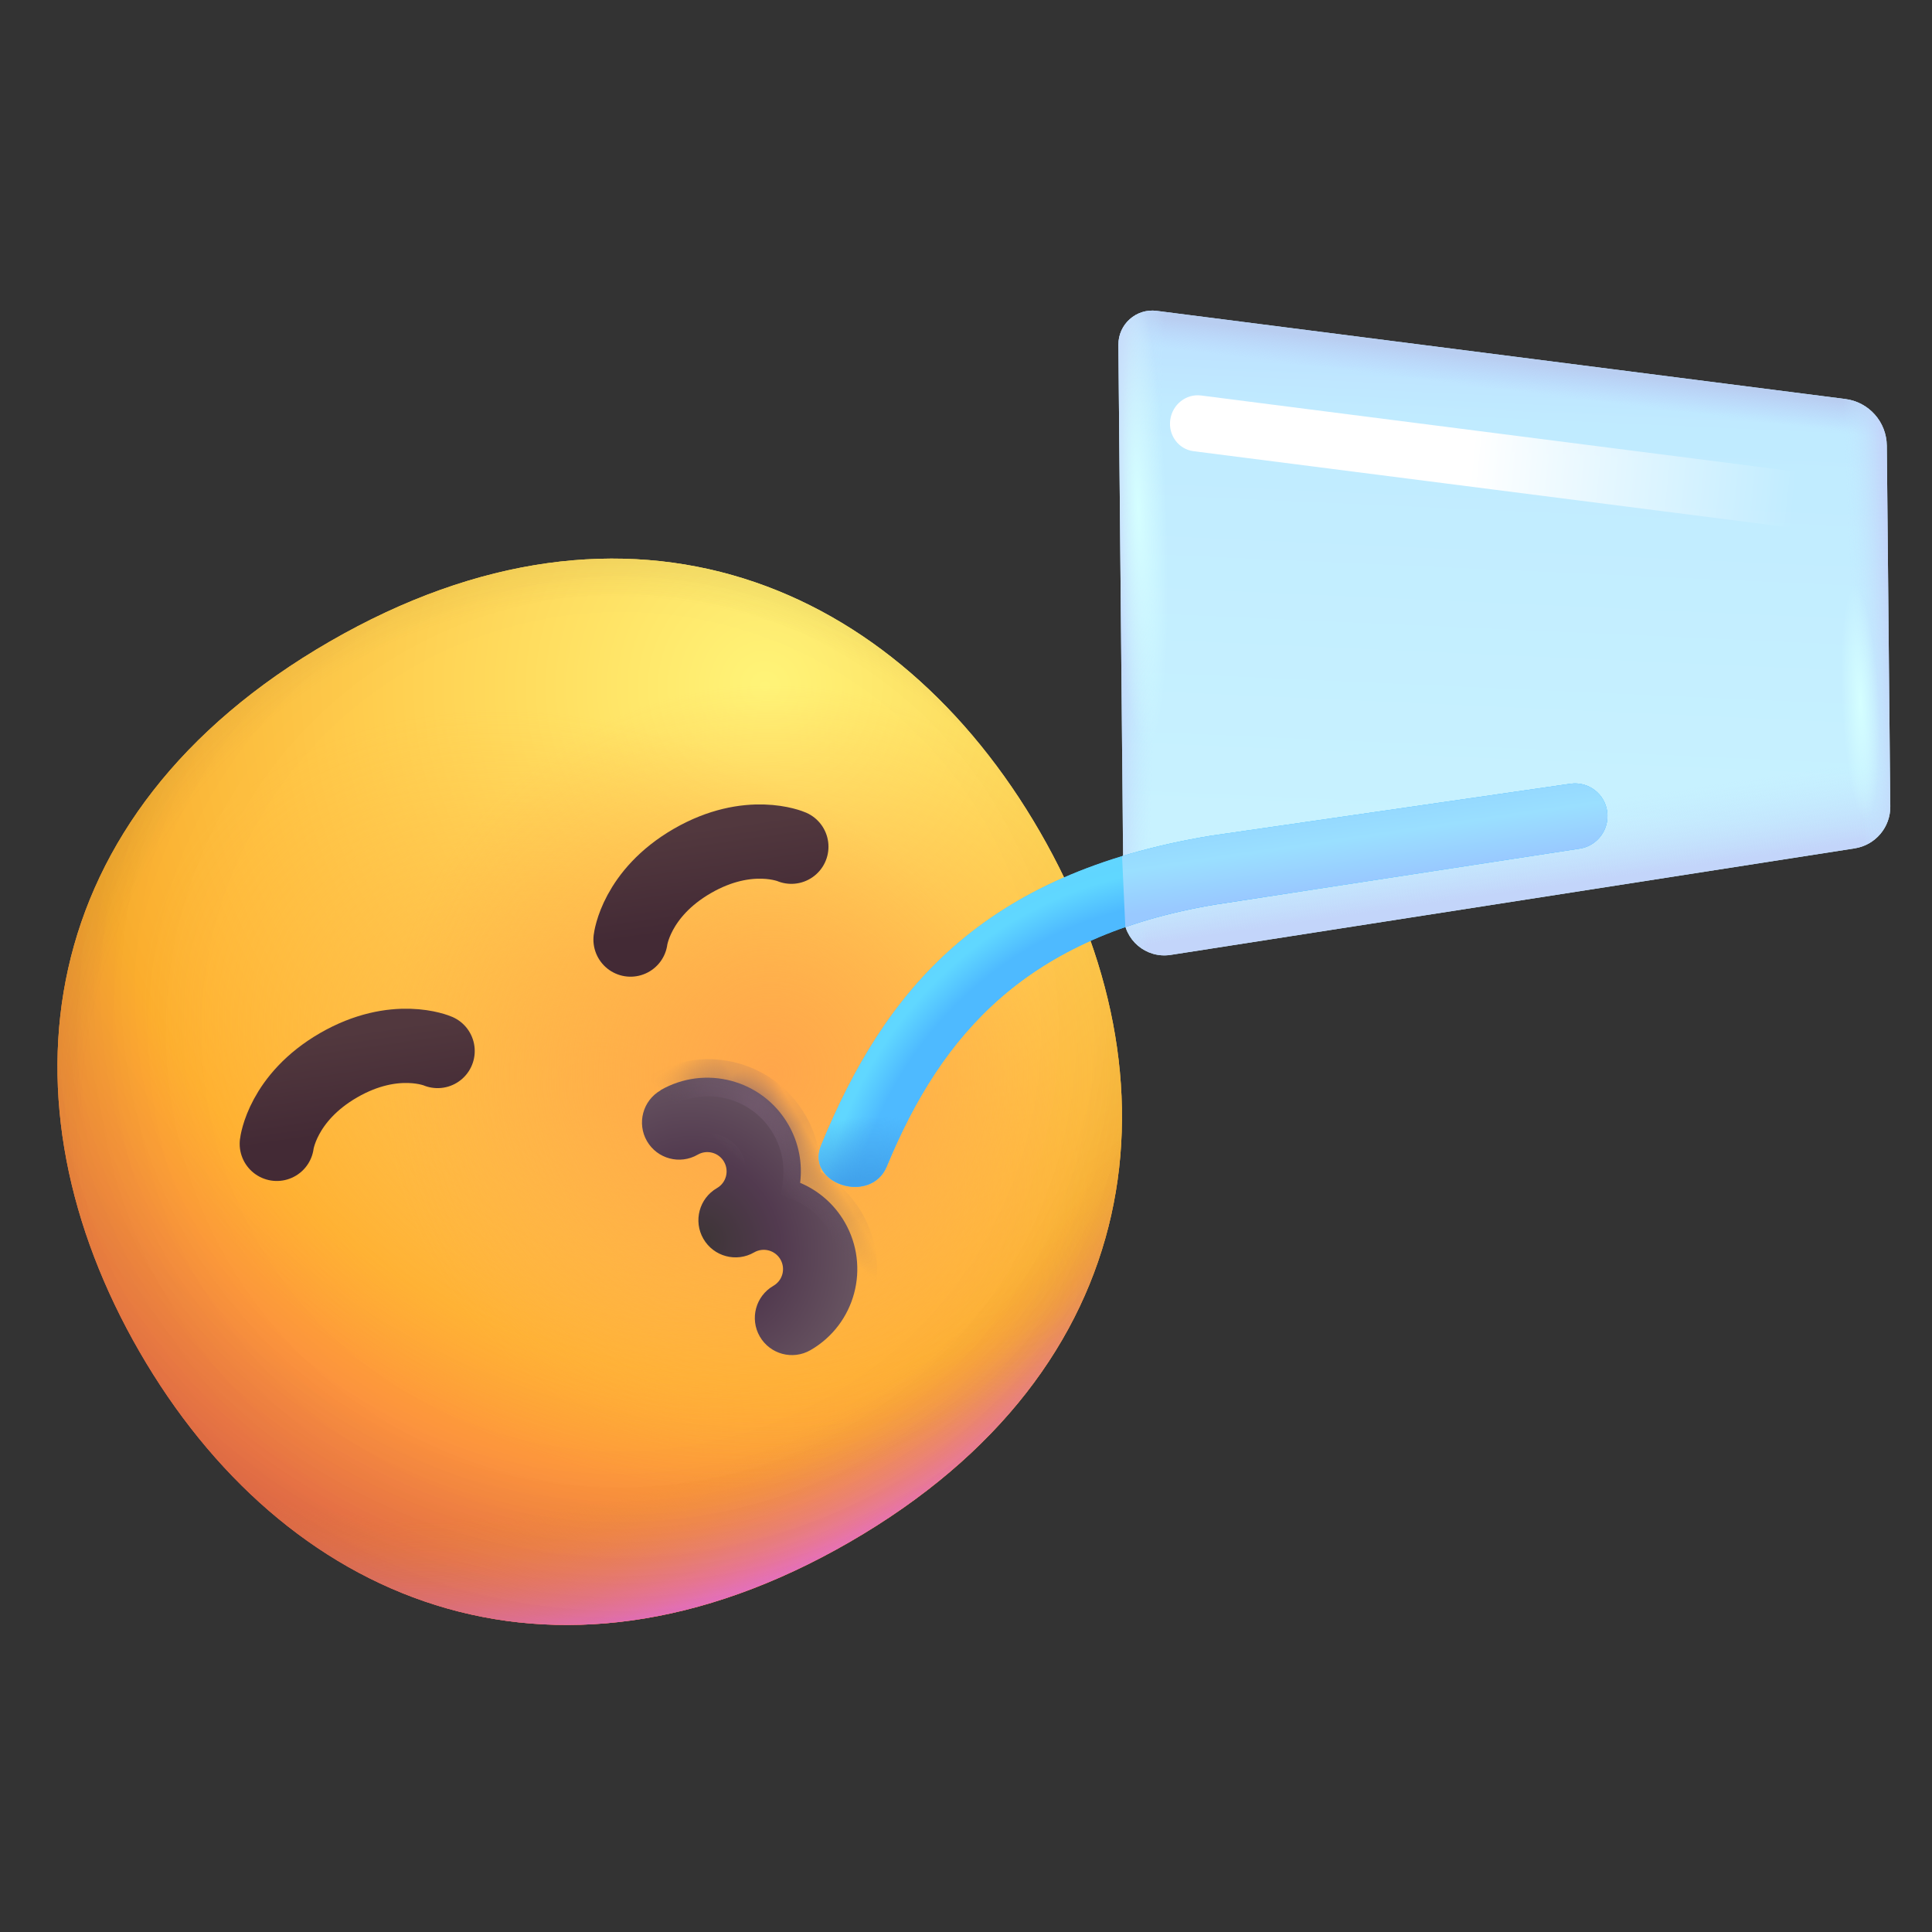 <?xml version="1.0" encoding="UTF-8" standalone="no"?>
<svg
   width="32"
   height="32"
   viewBox="0 0 32 32"
   fill="none"
   version="1.1"
   id="svg39"
   sodipodi:docname="umiinon.svg"
   inkscape:version="1.3.2 (091e20e, 2023-11-25, custom)"
   xmlns:inkscape="http://www.inkscape.org/namespaces/inkscape"
   xmlns:sodipodi="http://sodipodi.sourceforge.net/DTD/sodipodi-0.dtd"
   xmlns="http://www.w3.org/2000/svg"
   xmlns:svg="http://www.w3.org/2000/svg">
  <rect x="0" y="0" width="32" height="32" fill="#333333" stroke="none"/>
  <sodipodi:namedview
     id="namedview39"
     pagecolor="#ffffff"
     bordercolor="#000000"
     borderopacity="0.25"
     inkscape:showpageshadow="2"
     inkscape:pageopacity="0.0"
     inkscape:pagecheckerboard="0"
     inkscape:deskcolor="#d1d1d1"
     inkscape:zoom="12.59375"
     inkscape:cx="28.466501"
     inkscape:cy="25.687345"
     inkscape:window-width="1920"
     inkscape:window-height="991"
     inkscape:window-x="-9"
     inkscape:window-y="-9"
     inkscape:window-maximized="1"
     inkscape:current-layer="svg39" />
  <mask
     id="path-4-inside-1_23_486"
     fill="white">
    <path
       fill-rule="evenodd"
       clip-rule="evenodd"
       d="M17.67 16.92C17.118 16.92 16.67 17.368 16.67 17.92C16.67 18.472 17.118 18.92 17.67 18.92C17.958 18.92 18.19 19.152 18.19 19.44C18.19 19.728 17.958 19.96 17.67 19.96C17.118 19.96 16.67 20.408 16.67 20.96C16.67 20.96 16.67 20.96 16.67 20.96C16.67 21.512 17.118 21.96 17.67 21.96C17.958 21.96 18.19 22.192 18.19 22.48C18.19 22.768 17.958 23 17.67 23C17.118 23 16.67 23.448 16.67 24C16.67 24.552 17.118 25 17.67 25C19.062 25 20.19 23.872 20.19 22.48C20.19 21.909 20 21.382 19.68 20.96C20 20.538 20.19 20.011 20.19 19.44C20.19 18.048 19.062 16.92 17.67 16.92Z"
       id="path11" />
  </mask>
  <g
     id="g40"
     transform="matrix(1.062,0,0,1.062,-0.565,-1.586)">
    <path
       d="M 13.783,25.543 C 18.466,22.839 18.99,18.345 16.751,14.467 14.512,10.589 10.357,8.796 5.675,11.499 0.993,14.202 0.469,18.697 2.708,22.575 4.947,26.453 9.101,28.246 13.783,25.543 Z"
       fill="url(#paint0_radial_23_486)"
       id="path1"
       style="fill:url(#paint0_radial_23_486);stroke-width:0.579" />
    <path
       d="M 13.783,25.543 C 18.466,22.839 18.99,18.345 16.751,14.467 14.512,10.589 10.357,8.796 5.675,11.499 0.993,14.202 0.469,18.697 2.708,22.575 4.947,26.453 9.101,28.246 13.783,25.543 Z"
       fill="url(#paint1_radial_23_486)"
       id="path2"
       style="fill:url(#paint1_radial_23_486);stroke-width:0.579" />
    <path
       d="M 13.783,25.543 C 18.466,22.839 18.99,18.345 16.751,14.467 14.512,10.589 10.357,8.796 5.675,11.499 0.993,14.202 0.469,18.697 2.708,22.575 4.947,26.453 9.101,28.246 13.783,25.543 Z"
       fill="url(#paint2_radial_23_486)"
       id="path3"
       style="fill:url(#paint2_radial_23_486);stroke-width:0.579" />
    <path
       d="M 13.783,25.543 C 18.466,22.839 18.99,18.345 16.751,14.467 14.512,10.589 10.357,8.796 5.675,11.499 0.993,14.202 0.469,18.697 2.708,22.575 4.947,26.453 9.101,28.246 13.783,25.543 Z"
       fill="url(#paint3_radial_23_486)"
       fill-opacity="0.6"
       id="path4"
       style="fill:url(#paint3_radial_23_486);stroke-width:0.579" />
    <path
       d="M 13.783,25.543 C 18.466,22.839 18.99,18.345 16.751,14.467 14.512,10.589 10.357,8.796 5.675,11.499 0.993,14.202 0.469,18.697 2.708,22.575 4.947,26.453 9.101,28.246 13.783,25.543 Z"
       fill="url(#paint4_radial_23_486)"
       id="path5"
       style="fill:url(#paint4_radial_23_486);stroke-width:0.579" />
    <path
       d="M 13.783,25.543 C 18.466,22.839 18.99,18.345 16.751,14.467 14.512,10.589 10.357,8.796 5.675,11.499 0.993,14.202 0.469,18.697 2.708,22.575 4.947,26.453 9.101,28.246 13.783,25.543 Z"
       fill="url(#paint5_radial_23_486)"
       id="path6"
       style="fill:url(#paint5_radial_23_486);stroke-width:0.579" />
    <path
       d="M 13.783,25.543 C 18.466,22.839 18.99,18.345 16.751,14.467 14.512,10.589 10.357,8.796 5.675,11.499 0.993,14.202 0.469,18.697 2.708,22.575 4.947,26.453 9.101,28.246 13.783,25.543 Z"
       fill="url(#paint6_radial_23_486)"
       id="path7"
       style="fill:url(#paint6_radial_23_486);stroke-width:0.579" />
    <path
       d="M 13.783,25.543 C 18.466,22.839 18.99,18.345 16.751,14.467 14.512,10.589 10.357,8.796 5.675,11.499 0.993,14.202 0.469,18.697 2.708,22.575 4.947,26.453 9.101,28.246 13.783,25.543 Z"
       fill="url(#paint7_radial_23_486)"
       id="path8"
       style="fill:url(#paint7_radial_23_486);stroke-width:0.579" />
    <path
       d="m 4.849,19.333 c 0,0 0.083,-0.717 0.964,-1.226 0.882,-0.509 1.544,-0.222 1.544,-0.222"
       stroke="url(#paint8_linear_23_486)"
       stroke-width="1.158"
       stroke-linecap="round"
       stroke-linejoin="round"
       id="path9"
       style="stroke:url(#paint8_linear_23_486)" />
    <path
       d="m 10.366,16.147 c 0,0 0.083,-0.717 0.964,-1.226 0.882,-0.509 1.544,-0.222 1.544,-0.222"
       stroke="url(#paint9_linear_23_486)"
       stroke-width="1.158"
       stroke-linecap="round"
       stroke-linejoin="round"
       id="path10"
       style="stroke:url(#paint9_linear_23_486)" />
    <path
       fill-rule="evenodd"
       clip-rule="evenodd"
       d="m 10.834,18.499 c -0.277,0.16 -0.372,0.514 -0.212,0.791 0.16,0.277 0.514,0.372 0.791,0.212 0.144,-0.083 0.328,-0.034 0.411,0.11 0.083,0.144 0.034,0.328 -0.11,0.411 -0.277,0.16 -0.372,0.514 -0.212,0.791 0,0 0,0 2.9e-5,5.1e-5 0.16,0.277 0.514,0.372 0.791,0.212 0.144,-0.083 0.328,-0.034 0.411,0.11 0.083,0.144 0.034,0.328 -0.11,0.411 -0.277,0.16 -0.372,0.514 -0.212,0.791 0.16,0.277 0.514,0.372 0.791,0.212 0.698,-0.403 0.937,-1.295 0.534,-1.994 -0.165,-0.286 -0.413,-0.496 -0.696,-0.615 0.038,-0.304 -0.019,-0.624 -0.185,-0.91 -0.403,-0.698 -1.295,-0.937 -1.994,-0.534 z"
       fill="url(#paint10_radial_23_486)"
       id="path12"
       style="fill:url(#paint10_radial_23_486);stroke-width:0.579" />
    <path
       d="m 19.68,20.96 -0.399,-0.302 -0.228,0.302 0.228,0.302 z m -2.51,-3.04 c 0,-0.276 0.224,-0.5 0.5,-0.5 v -1 c -0.828,0 -1.5,0.672 -1.5,1.5 z m 0.5,0.5 c -0.276,0 -0.5,-0.224 -0.5,-0.5 h -1 c 0,0.828 0.672,1.5 1.5,1.5 z m 1.02,1.02 c 0,-0.564 -0.456,-1.02 -1.02,-1.02 v 1 c 0.012,0 0.02,0.008 0.02,0.02 z m -1.02,1.02 c 0.564,0 1.02,-0.456 1.02,-1.02 h -1 c 0,0.012 -0.008,0.02 -0.02,0.02 z m -0.5,0.5 c 0,-0.276 0.224,-0.5 0.5,-0.5 v -1 c -0.828,0 -1.5,0.672 -1.5,1.5 z m 0,10e-5 c 0,0 0,0 0,0 0,0 0,0 0,0 0,0 0,0 0,0 0,0 0,0 0,0 v 0 0 0 c 0,0 0,0 0,0 0,0 0,0 0,0 0,0 0,0 0,0 0,0 0,0 0,0 0,0 0,0 0,0 0,0 0,0 0,0 0,0 0,0 0,0 v 0 0 0 0 c 0,0 0,0 0,0 0,0 0,0 0,0 0,0 0,0 0,0 0,0 0,0 0,0 0,-10e-5 0,-10e-5 0,-10e-5 0,0 0,0 0,0 v 0 0 0 0 c 0,0 0,0 0,0 0,0 0,0 0,0 0,0 0,0 0,0 0,0 0,0 0,0 0,0 0,0 0,0 0,0 0,0 0,0 0,0 0,0 0,0 v 0 0 0 c 0,0 0,0 0,0 0,0 0,0 0,0 0,0 0,0 0,0 0,0 0,0 0,0 0,0 0,0 0,0 0,0 0,0 0,0 0,0 0,0 0,0 0,0 0,0 0,0 v 0 0 0 c 0,0 0,0 0,0 0,0 0,0 0,0 0,0 0,0 0,0 0,0 0,0 0,0 0,0 0,0 0,0 0,0 0,0 0,0 0,0 0,0 0,0 v 0 0 0 0 c 0,0 0,0 0,0 0,0 0,0 0,0 0,0 0,0 0,0 0,0 0,0 0,0 0,0 0,0 0,0 0,0 0,0 0,0 v 0 0 0 0 c 0,0 0,0 0,0 0,0 0,0 0,0 0,0 0,0 0,0 0,0 0,0 0,0 0,0 0,0 0,0 0,0 0,0 0,0 0,0 0,0 0,0 v 0 0 0 c 0,0 0,0 0,0 0,0 0,0 0,0 0,0 0,0 0,0 0,0 0,0 0,0 h -1 c 0,0 0,0 0,0 0,0 0,0 0,0 0,0 0,0 0,0 0,0 0,0 0,0 v 0 0 0 c 0,0 0,0 0,0 0,0 0,0 0,0 0,0 0,0 0,0 0,0 0,0 0,0 0,0 0,0 0,0 0,0 0,0 0,0 0,0 0,0 0,0 v 0 0 0 0 c 0,0 0,0 0,0 0,0 0,0 0,0 0,0 0,0 0,0 0,0 0,0 0,0 0,0 0,0 0,0 0,0 0,0 0,0 v 0 0 0 0 c 0,0 0,0 0,0 0,0 0,0 0,0 0,0 0,0 0,0 0,0 0,0 0,0 0,0 0,0 0,0 0,0 0,0 0,0 0,0 0,0 0,0 v 0 0 0 c 0,0 0,0 0,0 0,0 0,0 0,0 0,0 0,0 0,0 0,0 0,0 0,0 0,0 0,0 0,0 0,0 0,0 0,0 0,0 0,0 0,0 0,0 0,0 0,0 v 0 0 0 c 0,0 0,0 0,0 0,0 0,0 0,0 0,0 0,0 0,0 0,0 0,0 0,0 0,0 0,0 0,0 0,0 0,0 0,0 0,0 0,0 0,0 v 0 0 0 0 c 0,0 0,0 0,0 0,0 0,0 0,10e-5 0,0 0,0 0,0 0,0 0,0 0,0 0,0 0,0 0,0 0,0 0,0 0,0 v 0 0 0 0 c 0,0 0,0 0,0 0,0 0,0 0,0 0,0 0,0 0,0 0,0 0,0 0,0 0,0 0,0 0,0 0,0 0,0 0,0 0,0 0,0 0,0 v 0 0 0 c 0,0 0,0 0,0 0,0 0,0 0,0 0,0 0,0 0,0 0,0 0,0 0,0 z m 0.5,0.5 c -0.276,0 -0.5,-0.224 -0.5,-0.5 h -1 c 0,0.828 0.672,1.5 1.5,1.5 z m 1.02,1.02 c 0,-0.564 -0.456,-1.02 -1.02,-1.02 v 1 c 0.012,0 0.02,0.008 0.02,0.02 z m -1.02,1.02 c 0.564,0 1.02,-0.456 1.02,-1.02 h -1 c 0,0.011 -0.008,0.02 -0.02,0.02 z m -0.5,0.5 c 0,-0.276 0.224,-0.5 0.5,-0.5 v -1 c -0.828,0 -1.5,0.671 -1.5,1.5 z m 0.5,0.5 c -0.276,0 -0.5,-0.224 -0.5,-0.5 h -1 c 0,0.828 0.672,1.5 1.5,1.5 z m 2.02,-2.02 c 0,1.116 -0.904,2.02 -2.02,2.02 v 1 c 1.668,0 3.02,-1.352 3.02,-3.02 z m -0.408,-1.218 c 0.256,0.339 0.408,0.76 0.408,1.218 h 1 c 0,-0.684 -0.228,-1.315 -0.611,-1.822 z m 0.408,-1.822 c 0,0.458 -0.152,0.88 -0.408,1.218 l 0.797,0.604 c 0.383,-0.506 0.611,-1.138 0.611,-1.822 z m -2.02,-2.02 c 1.116,0 2.02,0.904 2.02,2.02 h 1 c 0,-1.668 -1.352,-3.02 -3.02,-3.02 z"
       fill="url(#paint11_linear_23_486)"
       mask="url(#path-4-inside-1_23_486)"
       id="path13"
       style="fill:url(#paint11_linear_23_486)"
       transform="matrix(0.502,-0.29,0.29,0.502,-2.929,15.129)" />
  </g>
  <defs
     id="defs39">
    <radialGradient
       id="paint0_radial_23_486"
       cx="0"
       cy="0"
       r="1"
       gradientUnits="userSpaceOnUse"
       gradientTransform="matrix(-4.827,21.179,-21.179,-4.827,12.468,12.259)">
      <stop
         stop-color="#FFF478"
         id="stop13" />
      <stop
         offset="0.475"
         stop-color="#FFB02E"
         id="stop14" />
      <stop
         offset="1"
         stop-color="#F70A8D"
         id="stop15" />
    </radialGradient>
    <radialGradient
       id="paint1_radial_23_486"
       cx="0"
       cy="0"
       r="1"
       gradientUnits="userSpaceOnUse"
       gradientTransform="matrix(-4.643,22.076,-22.076,-4.643,12.468,12.259)">
      <stop
         stop-color="#FFF478"
         id="stop16" />
      <stop
         offset="0.475"
         stop-color="#FFB02E"
         id="stop17" />
      <stop
         offset="1"
         stop-color="#F70A8D"
         id="stop18" />
    </radialGradient>
    <radialGradient
       id="paint2_radial_23_486"
       cx="0"
       cy="0"
       r="1"
       gradientUnits="userSpaceOnUse"
       gradientTransform="matrix(3.312,9.792,-12.541,4.243,8.717,16.765)">
      <stop
         offset="0.788"
         stop-color="#F59639"
         stop-opacity="0"
         id="stop19" />
      <stop
         offset="0.973"
         stop-color="#FF7DCE"
         id="stop20" />
    </radialGradient>
    <radialGradient
       id="paint3_radial_23_486"
       cx="0"
       cy="0"
       r="1"
       gradientUnits="userSpaceOnUse"
       gradientTransform="matrix(-6.148,22.945,-22.945,-6.148,10.154,16.939)">
      <stop
         offset="0.315"
         stop-opacity="0"
         id="stop21" />
      <stop
         offset="1"
         id="stop22" />
    </radialGradient>
    <radialGradient
       id="paint4_radial_23_486"
       cx="0"
       cy="0"
       r="1"
       gradientUnits="userSpaceOnUse"
       gradientTransform="matrix(10.974,12.056,-12.056,10.974,10.02,19.023)">
      <stop
         offset="0.508"
         stop-color="#7D6133"
         stop-opacity="0"
         id="stop23" />
      <stop
         offset="1"
         stop-color="#715B32"
         id="stop24" />
    </radialGradient>
    <radialGradient
       id="paint5_radial_23_486"
       cx="0"
       cy="0"
       r="1"
       gradientUnits="userSpaceOnUse"
       gradientTransform="matrix(6.948,3.346,-2.425,5.036,10.126,18.627)">
      <stop
         stop-color="#FFB849"
         id="stop25" />
      <stop
         offset="1"
         stop-color="#FFB847"
         stop-opacity="0"
         id="stop26" />
    </radialGradient>
    <radialGradient
       id="paint6_radial_23_486"
       cx="0"
       cy="0"
       r="1"
       gradientUnits="userSpaceOnUse"
       gradientTransform="matrix(6.348,-2.327,2.327,6.348,12.567,18.221)">
      <stop
         stop-color="#FFA64B"
         id="stop27" />
      <stop
         offset="0.9"
         stop-color="#FFAE46"
         stop-opacity="0"
         id="stop28" />
    </radialGradient>
    <radialGradient
       id="paint7_radial_23_486"
       cx="0"
       cy="0"
       r="1"
       gradientUnits="userSpaceOnUse"
       gradientTransform="matrix(33.192,8.258,-8.258,33.192,10.193,17.585)">
      <stop
         offset="0.185"
         stop-opacity="0"
         id="stop29" />
      <stop
         offset="1"
         stop-opacity="0.4"
         id="stop30" />
    </radialGradient>
    <linearGradient
       id="paint8_linear_23_486"
       x1="11.5"
       y1="11.5"
       x2="10.5"
       y2="14"
       gradientUnits="userSpaceOnUse"
       gradientTransform="matrix(0.502,-0.29,0.29,0.502,-2.929,15.129)">
      <stop
         stop-color="#52383E"
         id="stop31" />
      <stop
         offset="1"
         stop-color="#432A35"
         id="stop32" />
    </linearGradient>
    <linearGradient
       id="paint9_linear_23_486"
       x1="22.5"
       y1="11.5"
       x2="21.5"
       y2="14"
       gradientUnits="userSpaceOnUse"
       gradientTransform="matrix(0.502,-0.29,0.29,0.502,-2.929,15.129)">
      <stop
         stop-color="#52383E"
         id="stop33" />
      <stop
         offset="1"
         stop-color="#432A35"
         id="stop34" />
    </linearGradient>
    <radialGradient
       id="paint10_radial_23_486"
       cx="0"
       cy="0"
       r="1"
       gradientUnits="userSpaceOnUse"
       gradientTransform="matrix(3.175,-1.833,2.104,3.644,11.503,20.815)">
      <stop
         stop-color="#3E3537"
         id="stop35" />
      <stop
         offset="0.313"
         stop-color="#523A4F"
         id="stop36" />
      <stop
         offset="0.676"
         stop-color="#6A5763"
         id="stop37" />
    </radialGradient>
    <linearGradient
       id="paint11_linear_23_486"
       x1="19"
       y1="21"
       x2="20.5"
       y2="20.5"
       gradientUnits="userSpaceOnUse">
      <stop
         stop-color="#664F62"
         stop-opacity="0"
         id="stop38" />
      <stop
         offset="1"
         stop-color="#765D72"
         id="stop39" />
    </linearGradient>
    <radialGradient
       id="paint17_radial_4791_556"
       cx="0"
       cy="0"
       r="1"
       gradientUnits="userSpaceOnUse"
       gradientTransform="matrix(-0.024,0.531,-0.531,-0.024,-41.248,17.53)">
      <stop
         stop-color="#73D3FF"
         id="stop59" />
      <stop
         offset="1"
         stop-color="#73D4FF"
         stop-opacity="0"
         id="stop60" />
    </radialGradient>
    <radialGradient
       id="paint16_radial_4791_556"
       cx="0"
       cy="0"
       r="1"
       gradientUnits="userSpaceOnUse"
       gradientTransform="matrix(-1.11,1.509,-1.509,-1.11,-41.103,17.41)">
      <stop
         stop-color="#76D5FF"
         id="stop56" />
      <stop
         offset="0.572"
         stop-color="#5ABDFF"
         id="stop57" />
      <stop
         offset="1"
         stop-color="#83C4FF"
         id="stop58" />
    </radialGradient>
    <radialGradient
       id="paint15_radial_4791_556"
       cx="0"
       cy="0"
       r="1"
       gradientUnits="userSpaceOnUse"
       gradientTransform="matrix(-0.031,0.689,-0.689,-0.031,-48.106,17.385)">
      <stop
         stop-color="#73D3FF"
         id="stop54" />
      <stop
         offset="1"
         stop-color="#73D4FF"
         stop-opacity="0"
         id="stop55" />
    </radialGradient>
    <radialGradient
       id="paint14_radial_4791_556"
       cx="0"
       cy="0"
       r="1"
       gradientUnits="userSpaceOnUse"
       gradientTransform="matrix(-1.44,1.959,-1.959,-1.44,-47.918,17.228)">
      <stop
         stop-color="#76D5FF"
         id="stop51" />
      <stop
         offset="0.572"
         stop-color="#5ABDFF"
         id="stop52" />
      <stop
         offset="1"
         stop-color="#83C4FF"
         id="stop53" />
    </radialGradient>
    <linearGradient
       id="paint13_linear_4791_556"
       x1="14.28"
       y1="15.94"
       x2="13.588"
       y2="17.6"
       gradientUnits="userSpaceOnUse"
       gradientTransform="matrix(-1,0,0,1,67.647,-6.697)">
      <stop
         stop-color="#93D6FF"
         id="stop48" />
      <stop
         offset="0.447"
         stop-color="#9ADFFF"
         id="stop49" />
      <stop
         offset="1"
         stop-color="#99C9FF"
         id="stop50" />
    </linearGradient>
    <radialGradient
       id="paint12_radial_4791_556"
       cx="0"
       cy="0"
       r="1"
       gradientUnits="userSpaceOnUse"
       gradientTransform="matrix(-0.689,-2.004,-2.92,1.004,45.037,20.986)">
      <stop
         offset="0.334"
         stop-color="#41A3EC"
         id="stop46" />
      <stop
         offset="1"
         stop-color="#44A2EA"
         stop-opacity="0"
         id="stop47" />
    </radialGradient>
    <radialGradient
       id="paint11_radial_4791_556"
       cx="0"
       cy="0"
       r="1"
       gradientUnits="userSpaceOnUse"
       gradientTransform="matrix(-2.067,13.528,12.542,1.916,52.239,20.172)">
      <stop
         offset="0.597"
         stop-color="#4EBAFF"
         id="stop43" />
      <stop
         offset="0.654"
         stop-color="#60D7FF"
         id="stop44" />
      <stop
         offset="0.918"
         stop-color="#66CBFF"
         id="stop45" />
    </radialGradient>
    <radialGradient
       id="paint10_radial_4791_556"
       cx="0"
       cy="0"
       r="1"
       gradientUnits="userSpaceOnUse"
       gradientTransform="matrix(0,0.673,0.83,0,43.894,19.984)">
      <stop
         offset="0.336"
         stop-color="#4FB8F3"
         id="stop41" />
      <stop
         offset="1"
         stop-color="#56C3F7"
         stop-opacity="0"
         id="stop42" />
    </radialGradient>
    <radialGradient
       id="paint9_radial_4791_556"
       cx="0"
       cy="0"
       r="1"
       gradientUnits="userSpaceOnUse"
       gradientTransform="matrix(0,0.971,1.141,0,38.774,21.362)">
      <stop
         stop-color="#5EB5F9"
         id="stop39-3" />
      <stop
         offset="1"
         stop-color="#54B2F6"
         stop-opacity="0"
         id="stop40" />
    </radialGradient>
    <linearGradient
       id="paint8_linear_4791_556"
       x1="21.992"
       y1="26.994"
       x2="21.992"
       y2="30"
       gradientUnits="userSpaceOnUse"
       gradientTransform="matrix(-1,0,0,1,67.647,-6.697)">
      <stop
         stop-color="#48A3DF"
         id="stop35-2" />
      <stop
         offset="0.323"
         stop-color="#47A8F4"
         id="stop36-8" />
      <stop
         offset="0.604"
         stop-color="#3E97F3"
         id="stop37-2" />
      <stop
         offset="1"
         stop-color="#5980F1"
         id="stop38-3" />
    </linearGradient>
    <linearGradient
       id="paint7_linear_4791_556"
       x1="20.328"
       y1="8.393"
       x2="3.445"
       y2="5.903"
       gradientUnits="userSpaceOnUse"
       gradientTransform="matrix(-1,0,0,1,67.647,-6.697)">
      <stop
         offset="0.41"
         stop-color="white"
         id="stop33-4" />
      <stop
         offset="0.852"
         stop-color="white"
         stop-opacity="0"
         id="stop34-7" />
    </linearGradient>
    <radialGradient
       id="paint6_radial_4791_556"
       cx="0"
       cy="0"
       r="1"
       gradientUnits="userSpaceOnUse"
       gradientTransform="matrix(-0.407,0.125,0.792,2.573,64.358,4.013)">
      <stop
         stop-color="#D5FFFF"
         id="stop31-6" />
      <stop
         offset="1"
         stop-color="#D5FFFF"
         stop-opacity="0"
         id="stop32-3" />
    </radialGradient>
    <radialGradient
       id="paint5_radial_4791_556"
       cx="0"
       cy="0"
       r="1"
       gradientUnits="userSpaceOnUse"
       gradientTransform="matrix(0.626,-0.188,-1.597,-5.323,47.104,3.763)">
      <stop
         stop-color="#D5FFFF"
         id="stop29-8" />
      <stop
         offset="1"
         stop-color="#D5FFFF"
         stop-opacity="0"
         id="stop30-8" />
    </radialGradient>
    <linearGradient
       id="paint4_linear_4791_556"
       x1="20.731"
       y1="13.529"
       x2="11.62"
       y2="11.458"
       gradientUnits="userSpaceOnUse"
       gradientTransform="matrix(-1,0,0,1,67.647,-6.697)">
      <stop
         offset="0.052"
         stop-color="#C3D5FA"
         id="stop27-8" />
      <stop
         offset="0.145"
         stop-color="#C1E9FF"
         stop-opacity="0"
         id="stop28-3" />
    </linearGradient>
    <linearGradient
       id="paint3_linear_4791_556"
       x1="2.569"
       y1="8.706"
       x2="11.62"
       y2="11.458"
       gradientUnits="userSpaceOnUse"
       gradientTransform="matrix(-1,0,0,1,67.647,-6.697)">
      <stop
         offset="0.052"
         stop-color="#C3D5FA"
         id="stop25-3" />
      <stop
         offset="0.145"
         stop-color="#C1E9FF"
         stop-opacity="0"
         id="stop26-4" />
    </linearGradient>
    <linearGradient
       id="paint2_linear_4791_556"
       x1="9.332"
       y1="16.973"
       x2="11.62"
       y2="11.458"
       gradientUnits="userSpaceOnUse"
       gradientTransform="matrix(-1,0,0,1,67.647,-6.697)">
      <stop
         offset="0.052"
         stop-color="#C3D5FA"
         id="stop23-8" />
      <stop
         offset="0.351"
         stop-color="#C1E9FF"
         stop-opacity="0"
         id="stop24-0" />
    </linearGradient>
    <linearGradient
       id="paint1_linear_4791_556"
       x1="12.652"
       y1="4.51"
       x2="11.963"
       y2="9.896"
       gradientUnits="userSpaceOnUse"
       gradientTransform="matrix(-1,0,0,1,67.647,-6.697)">
      <stop
         offset="0.091"
         stop-color="#B9CEF1"
         id="stop21-1" />
      <stop
         offset="0.218"
         stop-color="#B9D2FB"
         stop-opacity="0"
         id="stop22-9" />
    </linearGradient>
    <linearGradient
       id="paint0_linear_4791_556"
       x1="12.652"
       y1="5.199"
       x2="10.46"
       y2="15.721"
       gradientUnits="userSpaceOnUse"
       gradientTransform="matrix(-1,0,0,1,67.647,-6.697)">
      <stop
         stop-color="#BEE4FF"
         id="stop18-5" />
      <stop
         offset="0.111"
         stop-color="#C0EBFF"
         id="stop19-8" />
      <stop
         offset="1"
         stop-color="#C8F2FF"
         id="stop20-0" />
    </linearGradient>
    <radialGradient
       id="paint17_radial_4791_556-4"
       cx="0"
       cy="0"
       r="1"
       gradientUnits="userSpaceOnUse"
       gradientTransform="matrix(-0.024,0.531,-0.531,-0.024,-34.928,19.719)">
      <stop
         stop-color="#73D3FF"
         id="stop59-5" />
      <stop
         offset="1"
         stop-color="#73D4FF"
         stop-opacity="0"
         id="stop60-4" />
    </radialGradient>
    <radialGradient
       id="paint16_radial_4791_556-8"
       cx="0"
       cy="0"
       r="1"
       gradientUnits="userSpaceOnUse"
       gradientTransform="matrix(-1.11,1.509,-1.509,-1.11,-34.783,19.598)">
      <stop
         stop-color="#76D5FF"
         id="stop56-1" />
      <stop
         offset="0.572"
         stop-color="#5ABDFF"
         id="stop57-6" />
      <stop
         offset="1"
         stop-color="#83C4FF"
         id="stop58-3" />
    </radialGradient>
    <radialGradient
       id="paint15_radial_4791_556-3"
       cx="0"
       cy="0"
       r="1"
       gradientUnits="userSpaceOnUse"
       gradientTransform="matrix(-0.031,0.689,-0.689,-0.031,-41.785,19.573)">
      <stop
         stop-color="#73D3FF"
         id="stop54-0" />
      <stop
         offset="1"
         stop-color="#73D4FF"
         stop-opacity="0"
         id="stop55-6" />
    </radialGradient>
    <radialGradient
       id="paint14_radial_4791_556-5"
       cx="0"
       cy="0"
       r="1"
       gradientUnits="userSpaceOnUse"
       gradientTransform="matrix(-1.44,1.959,-1.959,-1.44,-41.597,19.416)">
      <stop
         stop-color="#76D5FF"
         id="stop51-1" />
      <stop
         offset="0.572"
         stop-color="#5ABDFF"
         id="stop52-6" />
      <stop
         offset="1"
         stop-color="#83C4FF"
         id="stop53-0" />
    </radialGradient>
    <linearGradient
       id="paint13_linear_4791_556-8"
       x1="14.28"
       y1="15.94"
       x2="13.588"
       y2="17.6"
       gradientUnits="userSpaceOnUse"
       gradientTransform="matrix(-1,0,0,1,61.326,-4.509)">
      <stop
         stop-color="#93D6FF"
         id="stop48-9" />
      <stop
         offset="0.447"
         stop-color="#9ADFFF"
         id="stop49-6" />
      <stop
         offset="1"
         stop-color="#99C9FF"
         id="stop50-8" />
    </linearGradient>
    <radialGradient
       id="paint12_radial_4791_556-6"
       cx="0"
       cy="0"
       r="1"
       gradientUnits="userSpaceOnUse"
       gradientTransform="matrix(-0.689,-2.004,-2.92,1.004,38.717,23.174)">
      <stop
         offset="0.334"
         stop-color="#41A3EC"
         id="stop46-0" />
      <stop
         offset="1"
         stop-color="#44A2EA"
         stop-opacity="0"
         id="stop47-2" />
    </radialGradient>
    <radialGradient
       id="paint11_radial_4791_556-7"
       cx="0"
       cy="0"
       r="1"
       gradientUnits="userSpaceOnUse"
       gradientTransform="matrix(-2.067,13.528,12.542,1.916,45.919,22.36)">
      <stop
         offset="0.597"
         stop-color="#4EBAFF"
         id="stop43-2" />
      <stop
         offset="0.654"
         stop-color="#60D7FF"
         id="stop44-6" />
      <stop
         offset="0.918"
         stop-color="#66CBFF"
         id="stop45-0" />
    </radialGradient>
    <radialGradient
       id="paint10_radial_4791_556-0"
       cx="0"
       cy="0"
       r="1"
       gradientUnits="userSpaceOnUse"
       gradientTransform="matrix(0,0.673,-0.83,0,86.76,82.234)">
      <stop
         offset="0.336"
         stop-color="#4FB8F3"
         id="stop41-7" />
      <stop
         offset="1"
         stop-color="#56C3F7"
         stop-opacity="0"
         id="stop42-3" />
    </radialGradient>
    <radialGradient
       id="paint9_radial_4791_556-2"
       cx="0"
       cy="0"
       r="1"
       gradientUnits="userSpaceOnUse"
       gradientTransform="matrix(0,0.971,-1.141,0,91.88,83.612)">
      <stop
         stop-color="#5EB5F9"
         id="stop39-1" />
      <stop
         offset="1"
         stop-color="#54B2F6"
         stop-opacity="0"
         id="stop40-8" />
    </radialGradient>
    <linearGradient
       id="paint8_linear_4791_556-8"
       x1="21.992"
       y1="26.994"
       x2="21.992"
       y2="30"
       gradientUnits="userSpaceOnUse"
       gradientTransform="translate(63.007,55.553)">
      <stop
         stop-color="#48A3DF"
         id="stop35-0" />
      <stop
         offset="0.323"
         stop-color="#47A8F4"
         id="stop36-5" />
      <stop
         offset="0.604"
         stop-color="#3E97F3"
         id="stop37-9" />
      <stop
         offset="1"
         stop-color="#5980F1"
         id="stop38-0" />
    </linearGradient>
    <linearGradient
       id="paint7_linear_4791_556-4"
       x1="20.328"
       y1="8.393"
       x2="3.445"
       y2="5.903"
       gradientUnits="userSpaceOnUse"
       gradientTransform="matrix(-1,0,0,1,61.326,-4.509)">
      <stop
         offset="0.41"
         stop-color="white"
         id="stop33-7" />
      <stop
         offset="0.852"
         stop-color="white"
         stop-opacity="0"
         id="stop34-8" />
    </linearGradient>
    <radialGradient
       id="paint6_radial_4791_556-9"
       cx="0"
       cy="0"
       r="1"
       gradientUnits="userSpaceOnUse"
       gradientTransform="matrix(-0.407,0.125,0.792,2.573,58.038,6.202)">
      <stop
         stop-color="#D5FFFF"
         id="stop31-4" />
      <stop
         offset="1"
         stop-color="#D5FFFF"
         stop-opacity="0"
         id="stop32-37" />
    </radialGradient>
    <radialGradient
       id="paint5_radial_4791_556-3"
       cx="0"
       cy="0"
       r="1"
       gradientUnits="userSpaceOnUse"
       gradientTransform="matrix(0.626,-0.188,-1.597,-5.323,40.783,5.951)">
      <stop
         stop-color="#D5FFFF"
         id="stop29-82" />
      <stop
         offset="1"
         stop-color="#D5FFFF"
         stop-opacity="0"
         id="stop30-1" />
    </radialGradient>
    <linearGradient
       id="paint4_linear_4791_556-9"
       x1="20.731"
       y1="13.529"
       x2="11.62"
       y2="11.458"
       gradientUnits="userSpaceOnUse"
       gradientTransform="matrix(-1,0,0,1,61.326,-4.509)">
      <stop
         offset="0.052"
         stop-color="#C3D5FA"
         id="stop27-0" />
      <stop
         offset="0.145"
         stop-color="#C1E9FF"
         stop-opacity="0"
         id="stop28-5" />
    </linearGradient>
    <linearGradient
       id="paint3_linear_4791_556-7"
       x1="2.569"
       y1="8.706"
       x2="11.62"
       y2="11.458"
       gradientUnits="userSpaceOnUse"
       gradientTransform="matrix(-1,0,0,1,61.326,-4.509)">
      <stop
         offset="0.052"
         stop-color="#C3D5FA"
         id="stop25-6" />
      <stop
         offset="0.145"
         stop-color="#C1E9FF"
         stop-opacity="0"
         id="stop26-9" />
    </linearGradient>
    <linearGradient
       id="paint2_linear_4791_556-2"
       x1="9.332"
       y1="16.973"
       x2="11.62"
       y2="11.458"
       gradientUnits="userSpaceOnUse"
       gradientTransform="matrix(-1,0,0,1,61.326,-4.509)">
      <stop
         offset="0.052"
         stop-color="#C3D5FA"
         id="stop23-4" />
      <stop
         offset="0.351"
         stop-color="#C1E9FF"
         stop-opacity="0"
         id="stop24-5" />
    </linearGradient>
    <linearGradient
       id="paint1_linear_4791_556-5"
       x1="12.652"
       y1="4.51"
       x2="11.963"
       y2="9.896"
       gradientUnits="userSpaceOnUse"
       gradientTransform="matrix(-1,0,0,1,61.326,-4.509)">
      <stop
         offset="0.091"
         stop-color="#B9CEF1"
         id="stop21-3" />
      <stop
         offset="0.218"
         stop-color="#B9D2FB"
         stop-opacity="0"
         id="stop22-4" />
    </linearGradient>
    <linearGradient
       id="paint0_linear_4791_556-6"
       x1="12.652"
       y1="5.199"
       x2="10.46"
       y2="15.721"
       gradientUnits="userSpaceOnUse"
       gradientTransform="matrix(-1,0,0,1,61.326,-4.509)">
      <stop
         stop-color="#BEE4FF"
         id="stop18-3" />
      <stop
         offset="0.111"
         stop-color="#C0EBFF"
         id="stop19-6" />
      <stop
         offset="1"
         stop-color="#C8F2FF"
         id="stop20-1" />
    </linearGradient>
  </defs>
  <g
     id="g39"
     transform="matrix(0.696,0.178,-0.178,0.696,-8.476,-2.999)">
    <path
       d="m 57.156,0.298 c -0.141,-0.529 -0.65,-0.873 -1.194,-0.806 L 40.077,1.457 c -0.471,0.058 -0.782,0.519 -0.661,0.978 l 3.374,12.706 c 0.147,0.554 0.751,0.848 1.278,0.622 l 14.67,-6.287 c 0.443,-0.19 0.68,-0.676 0.556,-1.142 z"
       fill="url(#paint0_linear_4791_556)"
       id="path1-0"
       style="fill:url(#paint0_linear_4791_556-6)" />
    <path
       d="m 57.156,0.298 c -0.141,-0.529 -0.65,-0.873 -1.194,-0.806 L 40.077,1.457 c -0.471,0.058 -0.782,0.519 -0.661,0.978 l 3.374,12.706 c 0.147,0.554 0.751,0.848 1.278,0.622 l 14.67,-6.287 c 0.443,-0.19 0.68,-0.676 0.556,-1.142 z"
       fill="url(#paint1_linear_4791_556)"
       id="path2-45"
       style="fill:url(#paint1_linear_4791_556-5)" />
    <path
       d="m 57.156,0.298 c -0.141,-0.529 -0.65,-0.873 -1.194,-0.806 L 40.077,1.457 c -0.471,0.058 -0.782,0.519 -0.661,0.978 l 3.374,12.706 c 0.147,0.554 0.751,0.848 1.278,0.622 l 14.67,-6.287 c 0.443,-0.19 0.68,-0.676 0.556,-1.142 z"
       fill="url(#paint2_linear_4791_556)"
       id="path3-8"
       style="fill:url(#paint2_linear_4791_556-2)" />
    <path
       d="m 57.156,0.298 c -0.141,-0.529 -0.65,-0.873 -1.194,-0.806 L 40.077,1.457 c -0.471,0.058 -0.782,0.519 -0.661,0.978 l 3.374,12.706 c 0.147,0.554 0.751,0.848 1.278,0.622 l 14.67,-6.287 c 0.443,-0.19 0.68,-0.676 0.556,-1.142 z"
       fill="url(#paint3_linear_4791_556)"
       id="path4-0"
       style="fill:url(#paint3_linear_4791_556-7)" />
    <path
       d="m 57.156,0.298 c -0.141,-0.529 -0.65,-0.873 -1.194,-0.806 L 40.077,1.457 c -0.471,0.058 -0.782,0.519 -0.661,0.978 l 3.374,12.706 c 0.147,0.554 0.751,0.848 1.278,0.622 l 14.67,-6.287 c 0.443,-0.19 0.68,-0.676 0.556,-1.142 z"
       fill="url(#paint4_linear_4791_556)"
       id="path5-2"
       style="fill:url(#paint4_linear_4791_556-9)" />
    <path
       d="m 57.156,0.298 c -0.141,-0.529 -0.65,-0.873 -1.194,-0.806 L 40.077,1.457 c -0.471,0.058 -0.782,0.519 -0.661,0.978 l 3.374,12.706 c 0.147,0.554 0.751,0.848 1.278,0.622 l 14.67,-6.287 c 0.443,-0.19 0.68,-0.676 0.556,-1.142 z"
       fill="url(#paint5_radial_4791_556)"
       id="path6-3"
       style="fill:url(#paint5_radial_4791_556-3)" />
    <path
       d="m 57.156,0.298 c -0.141,-0.529 -0.65,-0.873 -1.194,-0.806 L 40.077,1.457 c -0.471,0.058 -0.782,0.519 -0.661,0.978 l 3.374,12.706 c 0.147,0.554 0.751,0.848 1.278,0.622 l 14.67,-6.287 c 0.443,-0.19 0.68,-0.676 0.556,-1.142 z"
       fill="url(#paint6_radial_4791_556)"
       id="path7-6"
       style="fill:url(#paint6_radial_4791_556-9)" />
    <path
       d="m 41.552,3.094 c -0.345,0.043 -0.591,0.365 -0.549,0.721 0.041,0.355 0.354,0.609 0.699,0.566 l 13.913,-1.722 -0.329,-1.265 z"
       fill="url(#paint7_linear_4791_556)"
       id="path8-1"
       style="fill:url(#paint7_linear_4791_556-4)" />
    <path
       d="m 53.001,10.07 c -0.157,-0.387 -0.595,-0.572 -0.979,-0.414 l -7.737,3.216 c -4.886,2.147 -6.397,5.289 -6.936,9.143 -0.133,0.95 1.45,1.046 1.586,0.095 0.471,-3.311 1.839,-5.948 5.825,-7.719 l 7.829,-3.335 c 0.384,-0.158 0.568,-0.599 0.412,-0.985 z"
       fill="#45baff"
       id="path12-9" />
    <path
       d="m 53.001,10.07 c -0.157,-0.387 -0.595,-0.572 -0.979,-0.414 l -7.737,3.216 c -4.886,2.147 -6.397,5.289 -6.936,9.143 -0.133,0.95 1.45,1.046 1.586,0.095 0.471,-3.311 1.839,-5.948 5.825,-7.719 l 7.829,-3.335 c 0.384,-0.158 0.568,-0.599 0.412,-0.985 z"
       fill="url(#paint11_radial_4791_556)"
       id="path13-6"
       style="fill:url(#paint11_radial_4791_556-7)" />
    <path
       d="m 53.001,10.07 c -0.157,-0.387 -0.595,-0.572 -0.979,-0.414 l -7.737,3.216 c -4.886,2.147 -6.397,5.289 -6.936,9.143 -0.133,0.95 1.45,1.046 1.586,0.095 0.471,-3.311 1.839,-5.948 5.825,-7.719 l 7.829,-3.335 c 0.384,-0.158 0.568,-0.599 0.412,-0.985 z"
       fill="url(#paint12_radial_4791_556)"
       id="path14-9"
       style="fill:url(#paint12_radial_4791_556-6)" />
    <path
       d="m 53.001,10.07 c -0.157,-0.387 -0.595,-0.572 -0.979,-0.414 l -7.737,3.216 c -0.686,0.302 -1.306,0.623 -1.866,0.963 l 0.478,1.565 c 0.547,-0.362 1.165,-0.699 1.863,-1.01 l 7.829,-3.335 c 0.384,-0.158 0.568,-0.599 0.412,-0.985 z"
       fill="url(#paint13_linear_4791_556)"
       id="path15-3"
       style="fill:url(#paint13_linear_4791_556-8)" />
  </g>
</svg>
